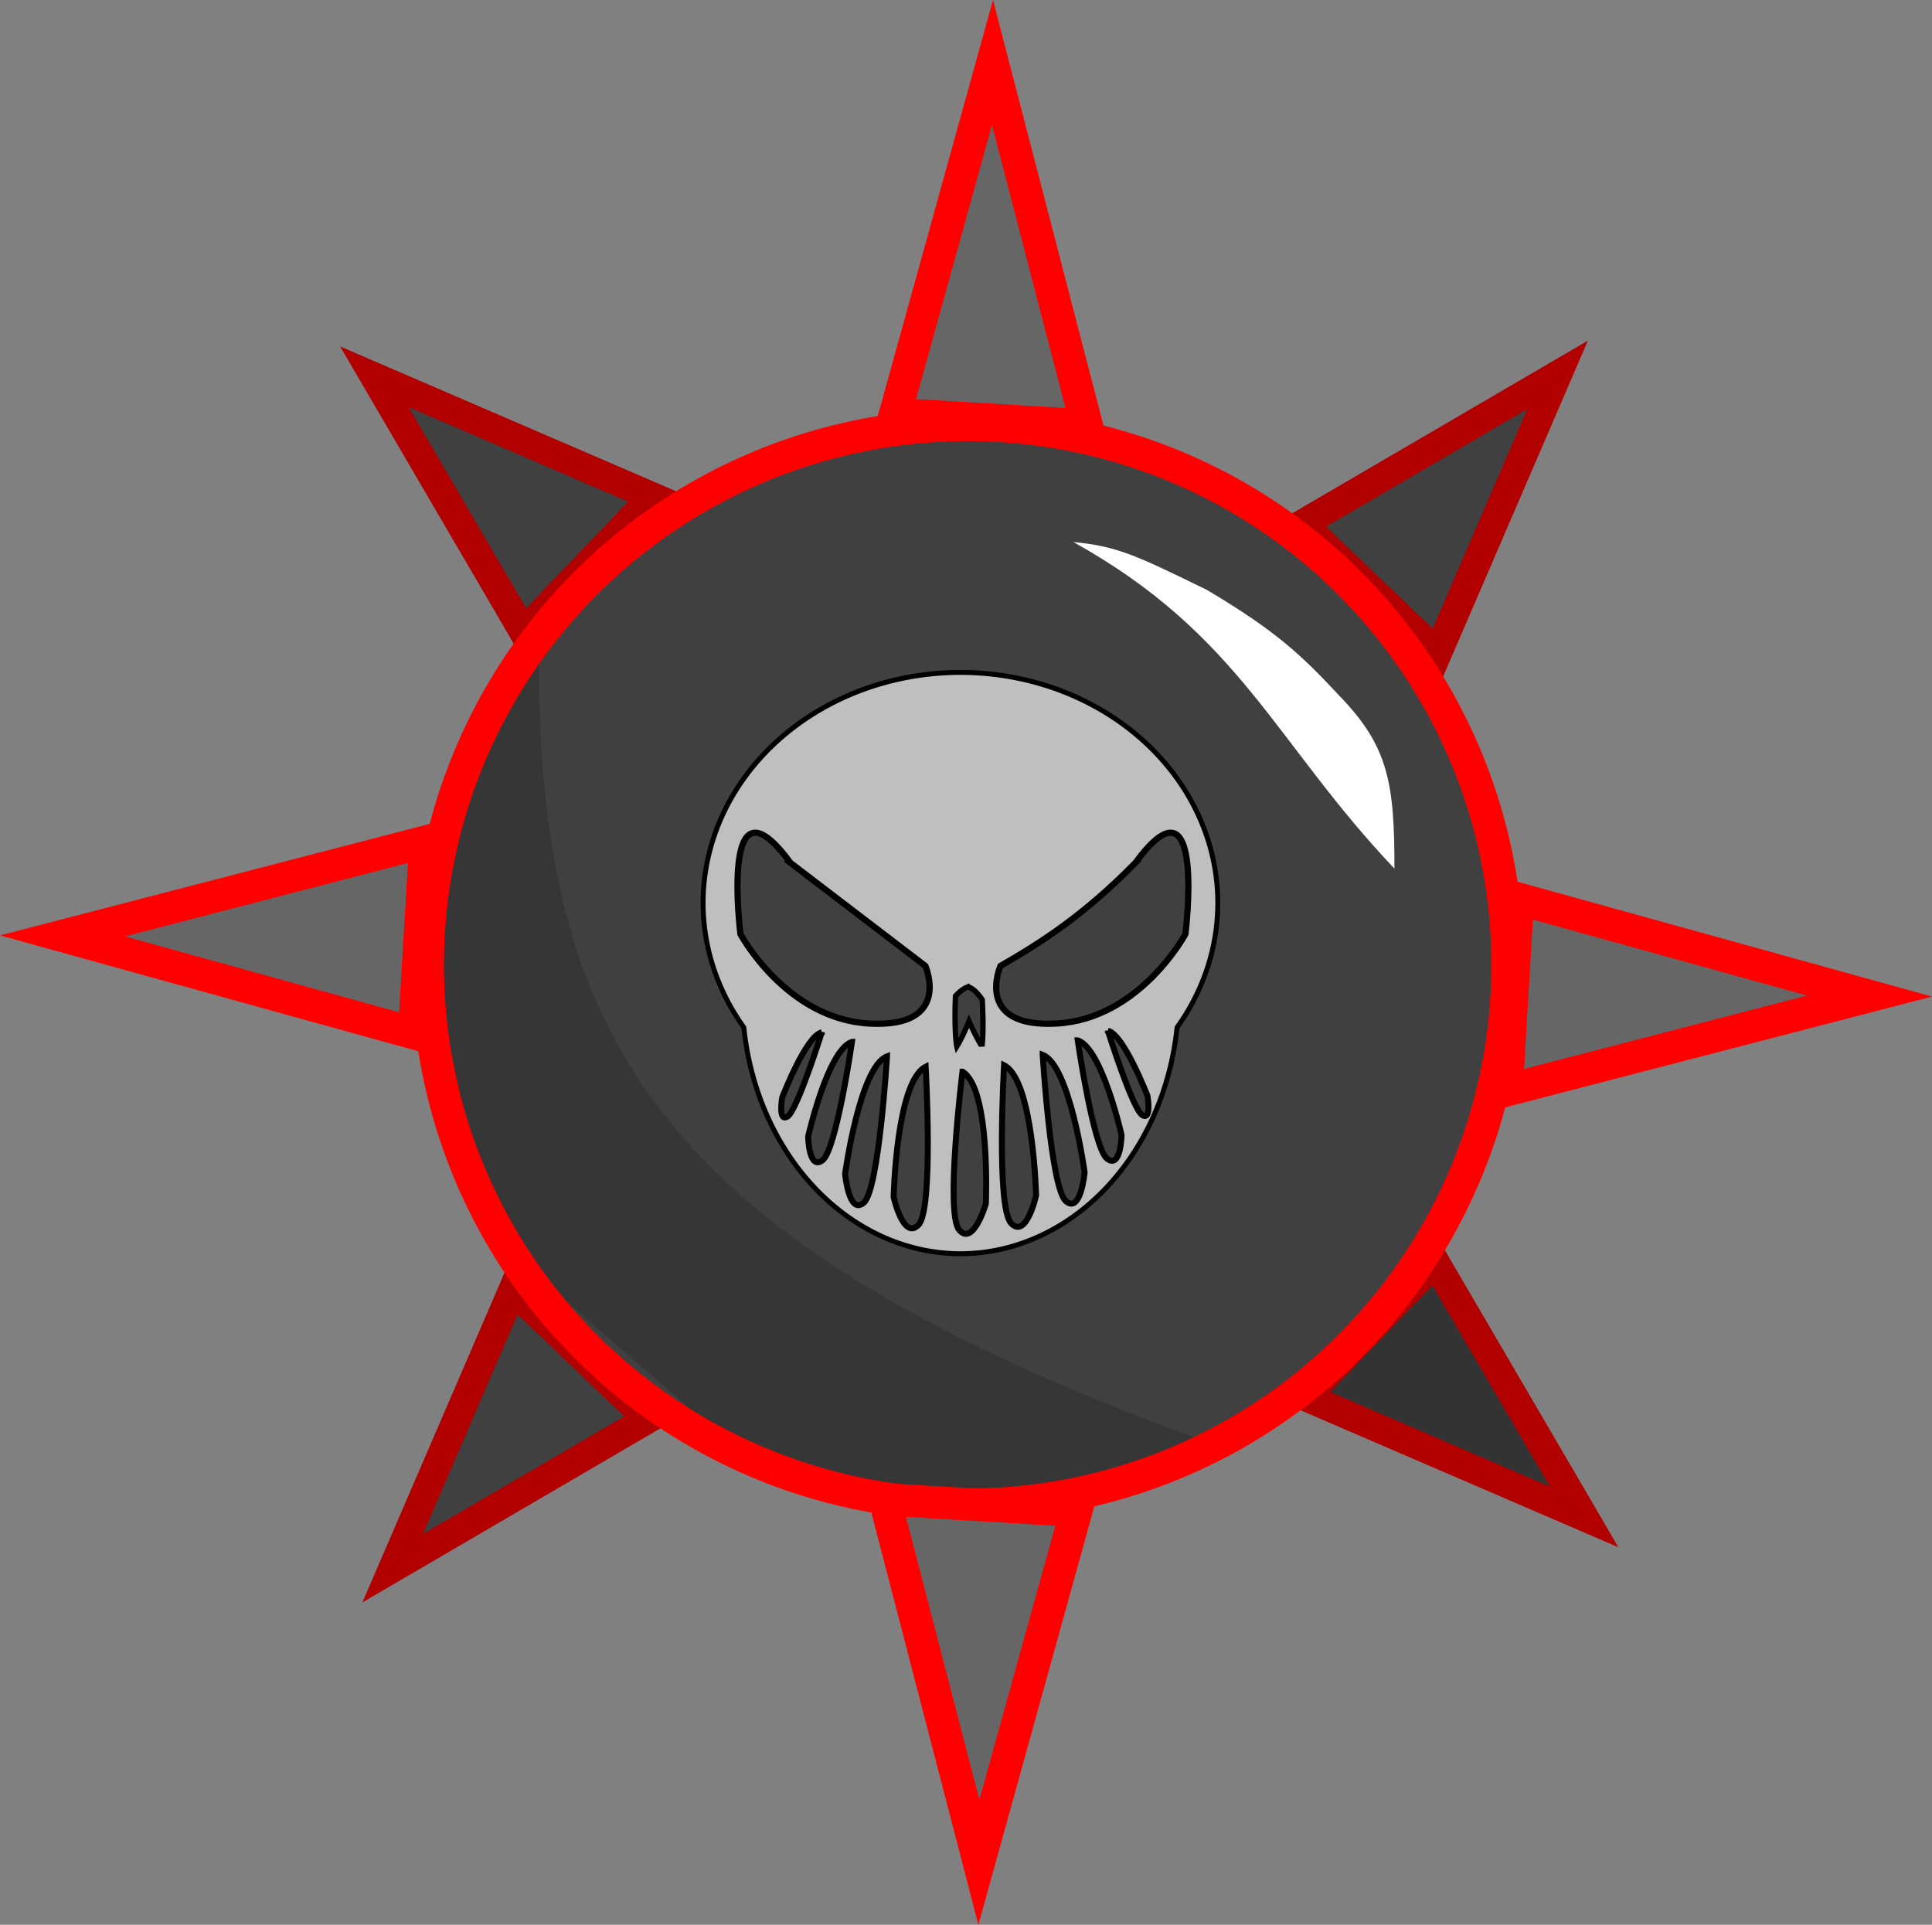 <?xml version="1.0" encoding="UTF-8" standalone="no"?>
<!-- Created with Inkscape (http://www.inkscape.org/) -->

<svg
   width="97.161mm"
   height="96.801mm"
   viewBox="0 0 97.161 96.801"
   version="1.1"
   id="svg1"
   xmlns:inkscape="http://www.inkscape.org/namespaces/inkscape"
   xmlns:sodipodi="http://sodipodi.sourceforge.net/DTD/sodipodi-0.dtd"
   xmlns="http://www.w3.org/2000/svg"
   xmlns:svg="http://www.w3.org/2000/svg">
  <rect x="0" y="0" width="97.161" height="96.801" fill="#808080" stroke="none"/>
  <sodipodi:namedview
     id="namedview1"
     pagecolor="#ffffff"
     bordercolor="#000000"
     borderopacity="0.25"
     inkscape:showpageshadow="2"
     inkscape:pageopacity="0.0"
     inkscape:pagecheckerboard="0"
     inkscape:deskcolor="#d1d1d1"
     inkscape:document-units="mm"
     inkscape:zoom="2.3355023"
     inkscape:cx="263.54074"
     inkscape:cy="311.28208"
     inkscape:window-width="1512"
     inkscape:window-height="945"
     inkscape:window-x="0"
     inkscape:window-y="37"
     inkscape:window-maximized="0"
     inkscape:current-layer="g28" />
  <defs
     id="defs1" />
  <g
     inkscape:label="Layer 1"
     inkscape:groupmode="layer"
     id="layer1"
     transform="translate(-18.311,-21.349)">
    <circle
       style="fill:#404040;stroke:none;stroke-width:1.629;stroke-dasharray:none;stroke-opacity:1"
       id="circle3"
       cx="66.975"
       cy="69.871"
       r="27.152" />
    <path
       style="fill:#404040;fill-opacity:1;stroke:#b20000;stroke-width:1.435;stroke-dasharray:none;stroke-opacity:1"
       d="M 44.63,53.124 37.136,40.295 51.133,46.328 Z"
       id="path10" />
    <path
       style="fill:#404040;fill-opacity:1;stroke:#b20000;stroke-width:1.435;stroke-dasharray:none;stroke-opacity:1"
       d="M 50.888,92.723 38.058,100.217 44.092,86.22 Z"
       id="path9" />
    <path
       style="fill:#363636;fill-opacity:1;stroke:none;stroke-width:1.629;stroke-dasharray:none;stroke-opacity:1"
       d="m 45.427,52.963 c -0.328,20.167 5.27,30.848 34.422,41.202 -10.537,4.033 -17.542,2.547 -24.127,0.404 L 43.305,83.744 40.12,75.465 V 64.108 l 3.396,-8.279 z"
       id="path3"
       sodipodi:nodetypes="cccccccc" />
    <path
       style="fill:#404040;fill-opacity:1;stroke:#b20000;stroke-width:1.435;stroke-dasharray:none;stroke-opacity:1"
       d="M 83.815,47.693 96.644,40.199 90.611,54.196 Z"
       id="path11" />
    <path
       style="fill:#333333;fill-opacity:1;stroke:#b20000;stroke-width:1.435;stroke-dasharray:none;stroke-opacity:1"
       d="M 90.486,84.811 97.98,97.64 83.983,91.607 Z"
       id="path12" />
    <circle
       style="fill:none;stroke:#ff0000;stroke-width:1.629;stroke-dasharray:none;stroke-opacity:1"
       id="path1"
       cx="66.975"
       cy="69.871"
       r="27.152" />
    <path
       style="display:inline;fill:#ffffff;fill-opacity:1;stroke:none;stroke-width:1.629;stroke-dasharray:none;stroke-opacity:1"
       d="m 72.293,48.609 c 8.393,4.664 10.112,10.067 16.144,16.422 0.008,-4.287 -0.305,-6.151 -2.759,-8.679 -1.915,-2.064 -3.204,-3.275 -6.675,-5.337 -3.563,-1.741 -4.503,-2.194 -6.71,-2.406 z"
       id="path4"
       sodipodi:nodetypes="ccccc" />
    <path
       style="fill:#666666;fill-opacity:1;stroke:#ff0000;stroke-width:1.629;stroke-dasharray:none;stroke-opacity:1"
       d="m 63.326,42.173 4.898,-17.681 4.738,18.253 z"
       id="path5" />
    <path
       style="fill:#666666;fill-opacity:1;stroke:#ff0000;stroke-width:1.629;stroke-dasharray:none;stroke-opacity:1"
       d="m 94.649,66.544 17.681,4.898 -18.253,4.738 z"
       id="path6" />
    <path
       style="fill:#666666;fill-opacity:1;stroke:#ff0000;stroke-width:1.629;stroke-dasharray:none;stroke-opacity:1"
       d="M 72.438,97.326 67.54,115.007 62.802,96.754 Z"
       id="path7" />
    <path
       style="fill:#666666;fill-opacity:1;stroke:#ff0000;stroke-width:1.629;stroke-dasharray:none;stroke-opacity:1"
       d="M 39.135,73.315 21.455,68.417 39.708,63.679 Z"
       id="path8" />
    <path
       style="fill:#404040;fill-opacity:1;stroke:none;stroke-width:1.629;stroke-dasharray:none;stroke-opacity:1"
       d="M 57.368,60.871 56.084,60.085 55.972,59.634 Z"
       id="path30" />
    <path
       style="fill:#404040;fill-opacity:1;stroke:none;stroke-width:1.629;stroke-dasharray:none;stroke-opacity:1"
       d="M 57.986,60.068 56.702,59.281 56.59,58.83 Z"
       id="path31" />
    <path
       style="fill:#404040;fill-opacity:1;stroke:none;stroke-width:1.629;stroke-dasharray:none;stroke-opacity:1"
       d="m 58.728,59.264 -1.284,-0.787 -0.112,-0.451 z"
       id="path32" />
    <path
       style="fill:#404040;fill-opacity:1;stroke:none;stroke-width:1.629;stroke-dasharray:none;stroke-opacity:1"
       d="m 57.956,61.378 -1.284,-0.787 -0.112,-0.451 z"
       id="path33" />
    <path
       style="fill:#404040;fill-opacity:1;stroke:none;stroke-width:1.629;stroke-dasharray:none;stroke-opacity:1"
       d="M 58.625,60.669 57.341,59.882 57.23,59.431 Z"
       id="path34" />
    <path
       style="fill:#404040;fill-opacity:1;stroke:none;stroke-width:1.629;stroke-dasharray:none;stroke-opacity:1"
       d="m 59.497,59.736 -1.284,-0.787 -0.112,-0.451 z"
       id="path35" />
    <g
       id="g30"
       inkscape:label="Skull"
       transform="matrix(0.683,0,0,0.683,-44.787,18.464)">
      <path
         id="path13"
         style="fill:#bfbfbf;fill-opacity:1;stroke:#000000;stroke-width:0.363;stroke-dasharray:none;stroke-dashoffset:0;stroke-opacity:1"
         d="m 163.103,53.737 a 18.949,16.976 0 0 0 -18.949,16.976 18.949,16.976 0 0 0 2.999,9.163 16.089,18.949 0 0 0 15.95,16.665 16.089,18.949 0 0 0 15.95,-16.665 18.949,16.976 0 0 0 2.999,-9.163 18.949,16.976 0 0 0 -18.949,-16.976 z" />
      <path
         style="fill:#404040;fill-opacity:1;stroke:#000000;stroke-width:0.458;stroke-dasharray:none;stroke-opacity:1"
         d="m 150.586,67.758 c 9.935,7.591 9.935,7.591 9.935,7.591 0,0 2.009,4.577 -4.13,4.242 -6.14,-0.335 -9.488,-6.586 -9.488,-6.586 0,0 -1.563,-12.391 3.684,-5.247 z"
         id="path14" />
      <path
         style="fill:#404040;fill-opacity:1;stroke:#000000;stroke-width:0.458;stroke-dasharray:none;stroke-opacity:1"
         d="m 175.984,67.758 c -3.871,3.93 -6.946,5.866 -9.935,7.591 0,0 -2.009,4.577 4.13,4.242 6.14,-0.335 9.488,-6.586 9.488,-6.586 0,0 1.563,-12.391 -3.684,-5.247 z"
         id="path15"
         sodipodi:nodetypes="ccscc" />
      <g
         id="g28"
         style="fill:#404040">
        <path
           style="fill:#404040;fill-opacity:1;stroke:#000000;stroke-width:0.439;stroke-dasharray:none;stroke-opacity:1"
           d="m 163.251,83.135 c 0,0 -1.286,10.395 -0.246,11.648 1.04,1.254 1.967,-1.919 1.967,-1.919 0,0 0.371,-8.482 -1.72,-9.729 z"
           id="path16" />
        <path
           style="fill:#404040;fill-opacity:1;stroke:#000000;stroke-width:0.439;stroke-dasharray:none;stroke-opacity:1"
           d="m 166.314,82.661 c 0,0 -0.598,10.457 0.522,11.639 1.12,1.182 1.836,-2.045 1.836,-2.045 0,0 -0.188,-8.488 -2.358,-9.594 z"
           id="path17" />
        <path
           style="fill:#404040;fill-opacity:1;stroke:#000000;stroke-width:0.439;stroke-dasharray:none;stroke-opacity:1"
           d="m 169.158,81.896 c 0,0 0.596,9.797 1.702,10.769 1.105,0.973 1.386,-2.112 1.386,-2.112 0,0 -1.073,-7.876 -3.088,-8.658 z"
           id="path18" />
        <path
           style="fill:#404040;fill-opacity:1;stroke:#000000;stroke-width:0.439;stroke-dasharray:none;stroke-opacity:1"
           d="m 171.737,80.828 c 0,0 1.157,7.959 2.173,8.724 1.016,0.766 1.056,-1.751 1.056,-1.751 0,0 -1.441,-6.384 -3.228,-6.973 z"
           id="path19" />
        <path
           style="fill:#404040;fill-opacity:1;stroke:#000000;stroke-width:0.439;stroke-dasharray:none;stroke-opacity:1"
           d="m 173.962,80.127 c 0,0 1.806,5.75 2.523,6.201 0.717,0.451 0.389,-1.414 0.389,-1.414 0,0 -1.757,-4.554 -2.912,-4.787 z"
           id="path20" />
        <path
           style="fill:#404040;fill-opacity:1;stroke:#000000;stroke-width:0.439;stroke-dasharray:none;stroke-opacity:1"
           d="m 160.541,82.771 c 0,0 0.598,10.457 -0.522,11.639 -1.12,1.182 -1.836,-2.045 -1.836,-2.045 0,0 0.188,-8.488 2.358,-9.594 z"
           id="path21" />
        <path
           style="fill:#404040;fill-opacity:1;stroke:#000000;stroke-width:0.439;stroke-dasharray:none;stroke-opacity:1"
           d="m 157.697,82.007 c 0,0 -0.596,9.797 -1.702,10.769 -1.105,0.973 -1.386,-2.112 -1.386,-2.112 0,0 1.073,-7.876 3.088,-8.658 z"
           id="path22" />
        <path
           style="fill:#404040;fill-opacity:1;stroke:#000000;stroke-width:0.439;stroke-dasharray:none;stroke-opacity:1"
           d="m 155.118,80.939 c 0,0 -1.157,7.959 -2.173,8.724 -1.016,0.766 -1.056,-1.751 -1.056,-1.751 0,0 1.441,-6.384 3.228,-6.973 z"
           id="path23" />
        <path
           style="fill:#404040;fill-opacity:1;stroke:#000000;stroke-width:0.439;stroke-dasharray:none;stroke-opacity:1"
           d="m 152.893,80.238 c 0,0 -1.806,5.75 -2.523,6.201 -0.717,0.451 -0.389,-1.414 -0.389,-1.414 0,0 1.757,-4.554 2.912,-4.787 z"
           id="path24" />
      </g>
      <g
         id="g29"
         style="fill:#404040">
        <path
           id="path27"
           style="fill:#404040;stroke:#000000;stroke-width:0.394;stroke-dasharray:none;stroke-opacity:1"
           d="m 163.686,76.881 c -0.007,0.002 -0.014,0.004 -0.021,0.006 -0.031,0.01 -0.062,0.022 -0.092,0.035 -0.03,0.013 -0.06,0.027 -0.09,0.042 -0.03,0.015 -0.059,0.031 -0.088,0.048 -0.029,0.017 -0.057,0.034 -0.085,0.052 -0.028,0.018 -0.055,0.036 -0.081,0.055 -0.026,0.019 -0.052,0.038 -0.076,0.057 -0.025,0.019 -0.049,0.038 -0.072,0.057 -0.023,0.019 -0.046,0.038 -0.067,0.057 -0.043,0.037 -0.081,0.074 -0.115,0.107 -0.034,0.033 -0.064,0.064 -0.088,0.089 -0.048,0.051 -0.075,0.082 -0.075,0.082 0,0 -0.003,0.055 -0.006,0.151 -0.004,0.097 -0.008,0.235 -0.012,0.404 -0.002,0.084 -0.004,0.177 -0.006,0.275 -0.002,0.098 -0.004,0.202 -0.005,0.311 -10e-4,0.109 -0.002,0.221 -7.5e-4,0.337 1e-5,0.116 7.2e-4,0.235 0.002,0.356 0.001,0.12 0.004,0.243 0.007,0.365 0.003,0.122 0.007,0.244 0.013,0.364 0.005,0.12 0.011,0.239 0.019,0.355 0.004,0.058 0.008,0.116 0.013,0.172 0.005,0.056 0.01,0.111 0.015,0.165 0.005,0.054 0.011,0.107 0.017,0.159 0.006,0.052 0.012,0.102 0.019,0.151 0.007,0.049 0.015,0.095 0.023,0.141 1.5e-4,9.13e-4 -2.7e-4,0.002 0,0.003 0.018,-0.029 0.036,-0.056 0.054,-0.087 0.027,-0.046 0.055,-0.094 0.083,-0.144 0.028,-0.05 0.056,-0.102 0.084,-0.155 0.028,-0.053 0.057,-0.108 0.086,-0.164 0.028,-0.056 0.057,-0.114 0.086,-0.172 0.028,-0.058 0.056,-0.117 0.085,-0.177 0.028,-0.06 0.057,-0.121 0.085,-0.182 0.056,-0.122 0.111,-0.245 0.164,-0.367 0.054,-0.122 0.106,-0.244 0.156,-0.362 0.006,-0.014 0.011,-0.027 0.017,-0.042 0.027,0.06 0.053,0.118 0.08,0.179 0.05,0.11 0.102,0.22 0.154,0.331 0.052,0.11 0.105,0.22 0.159,0.328 0.053,0.108 0.107,0.214 0.16,0.317 0.027,0.051 0.054,0.102 0.081,0.151 0.027,0.05 0.053,0.098 0.08,0.145 0.027,0.047 0.053,0.094 0.079,0.138 0.026,0.045 0.053,0.088 0.079,0.13 0.026,0.042 0.052,0.082 0.077,0.12 5.1e-4,7.72e-4 5.6e-4,0.002 7.6e-4,0.002 0.005,-0.033 0.01,-0.066 0.014,-0.101 0.006,-0.053 0.012,-0.109 0.017,-0.166 0.005,-0.057 0.01,-0.115 0.014,-0.176 0.004,-0.06 0.008,-0.122 0.011,-0.185 0.003,-0.063 0.006,-0.127 0.009,-0.191 0.003,-0.065 0.005,-0.131 0.006,-0.197 0.002,-0.066 0.003,-0.133 0.004,-0.2 0.002,-0.134 0.003,-0.268 0.003,-0.402 -2.7e-4,-0.134 -0.002,-0.266 -0.003,-0.395 -0.002,-0.129 -0.005,-0.253 -0.008,-0.372 -0.003,-0.119 -0.007,-0.232 -0.011,-0.337 -0.004,-0.105 -0.007,-0.201 -0.011,-0.287 -0.004,-0.085 -0.006,-0.16 -0.01,-0.222 -0.006,-0.123 -0.011,-0.194 -0.011,-0.194 -0.025,-0.037 -0.049,-0.072 -0.073,-0.107 -0.024,-0.034 -0.049,-0.067 -0.073,-0.099 -0.024,-0.032 -0.047,-0.063 -0.071,-0.092 -0.024,-0.03 -0.047,-0.058 -0.07,-0.085 -0.023,-0.027 -0.046,-0.053 -0.069,-0.079 -0.023,-0.025 -0.046,-0.049 -0.068,-0.073 -0.022,-0.023 -0.044,-0.045 -0.066,-0.067 -0.022,-0.021 -0.044,-0.041 -0.066,-0.06 -0.021,-0.019 -0.042,-0.038 -0.064,-0.055 -0.021,-0.017 -0.042,-0.034 -0.063,-0.049 -0.021,-0.015 -0.042,-0.03 -0.062,-0.043 -0.02,-0.014 -0.041,-0.026 -0.06,-0.038 -0.02,-0.012 -0.039,-0.022 -0.059,-0.033 -0.02,-0.01 -0.039,-0.019 -0.058,-0.028 -0.019,-0.009 -0.038,-0.017 -0.057,-0.023 -0.003,-0.001 -0.006,-0.002 -0.009,-0.003 -7.4e-4,-7.24e-4 -0.002,-0.002 -0.002,-0.002 -0.01,-0.01 -0.019,-0.018 -0.029,-0.026 z" />
      </g>
    </g>
  </g>
</svg>
